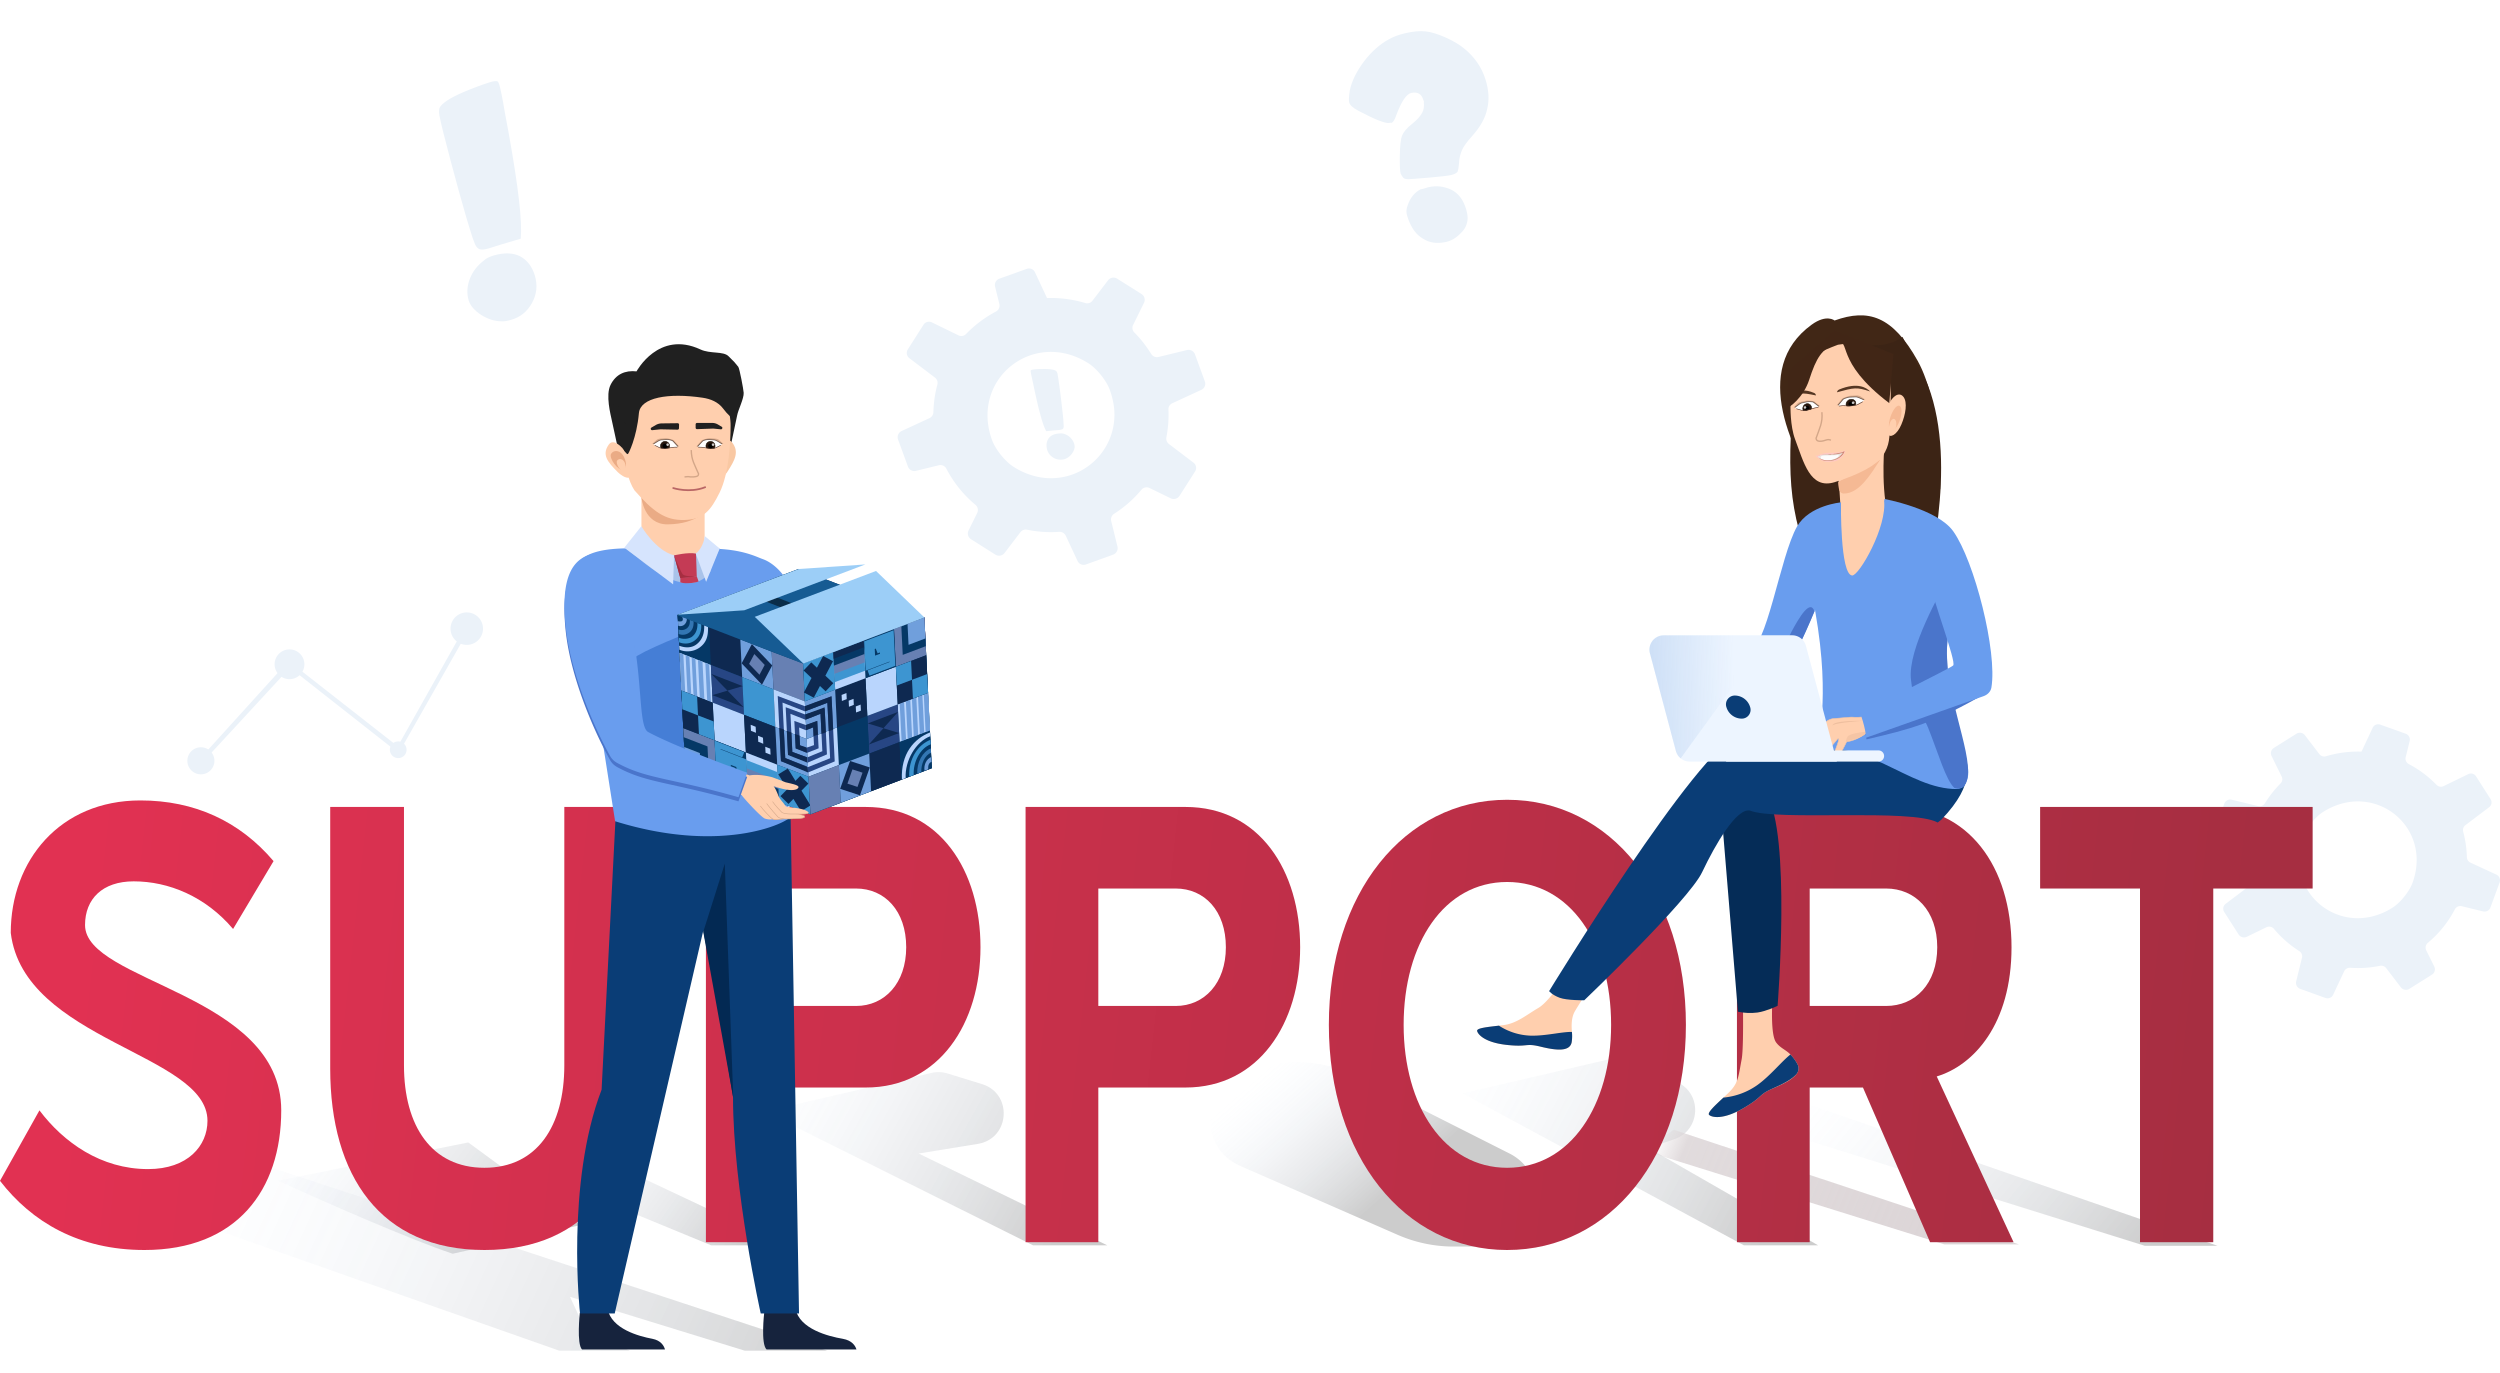<svg width="894" height="491" fill="none" xmlns="http://www.w3.org/2000/svg"><path d="M99.41 422.231c14.693 6.705 47.759 21.312 62.481 26.105l45.79-10.271-40.227-29.528-68.044 13.694z" fill="url(#paint0_linear)"/><path d="M196.5 421.5l57.827 23.841h26.533L209 411.5l-12.5 10z" fill="url(#paint1_linear)"/><path d="M273.5 397.5l95.945 47.841h26.533L328.5 412.5l21.192-3.455c11.473-1.87 12.58-17.941 1.472-21.368l-12.327-3.802a10.997 10.997 0 00-5.729-.204L273.5 397.5z" fill="url(#paint2_linear)"/><path d="M523 391l100.645 54.341h26.533L589.5 410.5l9.205-3.1c9.255-3.117 10.162-15.851 1.441-20.247l-15.585-7.858a11 11 0 00-7.445-.891L523 391z" fill="url(#paint3_linear)"/><path d="M588 411.5L695.297 445H722l-123.5-41-10.5 7.5z" fill="url(#paint4_linear)"/><path d="M443.476 416.911l56.32 24.66a50.008 50.008 0 0020.054 4.198h12.026a17.59 17.59 0 007.675-1.764c13.091-6.353 13.237-24.952.248-31.51l-54.491-27.51a47.8 47.8 0 00-34.887-3.228l-4.751 1.382c-16.158 4.698-17.608 27.023-2.194 33.772z" fill="url(#paint5_linear)"/><g filter="url(#filter0_f)"><path d="M40.781 426.939L199.978 483h25.249l-15.834-7.275-5.564-11.983L266.31 483h29.528l-216.97-71.467-38.087 15.406z" fill="url(#paint6_linear)"/></g><path d="M322.428 154.131l9.96-4.612c.405-.191.749-.49.994-.863.246-.374.382-.808.395-1.255a41.92 41.92 0 01.237-3.5 40.405 40.405 0 011.184-6.341 2.39 2.39 0 00-.872-2.545l-9.129-6.923a2.35 2.35 0 01-.562-3.146l5.613-8.826a2.332 2.332 0 012.984-.84l9.492 4.629a2.349 2.349 0 002.772-.501 42.46 42.46 0 0110.684-8.015 2.402 2.402 0 001.195-2.678l-1.54-6.215a2.422 2.422 0 011.512-2.836l9.799-3.513a2.351 2.351 0 012.964 1.22l3.46 7.405.839 1.806c1.98-.066 3.962.008 5.931.221 2.628.28 5.224.804 7.755 1.564a2.349 2.349 0 002.558-.816l5.595-7.327a2.434 2.434 0 013.234-.575l6.777 4.266 1.941 1.23c.513.321.888.82 1.054 1.4a2.443 2.443 0 01-.157 1.744l-3.884 7.897a2.31 2.31 0 00-.229 1.431c.079.49.313.941.667 1.289a42.027 42.027 0 015.601 7.026c.148.203.286.414.413.632.041.074.09.144.146.208a2.392 2.392 0 002.52.871l10.142-2.469c.112-.031.227-.051.343-.058a2.448 2.448 0 011.511.364c.45.282.795.704.982 1.2l3.546 9.718a2.403 2.403 0 01-1.26 3.011l-10.394 4.796a2.324 2.324 0 00-1.366 2.258 42.524 42.524 0 01-.731 9.917 2.451 2.451 0 00.93 2.416l8.773 6.66a2.343 2.343 0 01.565 3.119l-5.568 8.725a2.464 2.464 0 01-3.17.893l-7.508-3.666a2.426 2.426 0 00-2.929.587 42.26 42.26 0 01-9.771 8.605 2.396 2.396 0 00-.955 1.135 2.38 2.38 0 00-.101 1.477l2.233 9.109a2.466 2.466 0 01-1.558 2.903l-9.723 3.513a2.386 2.386 0 01-2.977-1.232l-.204-.432-4.017-8.604a2.437 2.437 0 00-2.392-1.398 42.23 42.23 0 01-11.427-.765 2.394 2.394 0 00-2.4.881l-5.678 7.44a2.47 2.47 0 01-3.276.592l-8.731-5.52a2.704 2.704 0 01-.625-.573 2.45 2.45 0 01-.48-1.227 2.448 2.448 0 01.228-1.297l3.105-6.286a2.427 2.427 0 00-.161-2.394 2.59 2.59 0 00-.451-.501 42.026 42.026 0 01-10.422-12.954 2.378 2.378 0 00-2.674-1.214l-8.209 2.007a2.42 2.42 0 01-2.838-1.505l-.083-.224-3.465-9.47a2.431 2.431 0 01.046-1.772 2.452 2.452 0 011.237-1.277zm75.751-9.763a27.888 27.888 0 00-1.354-5.054c-1.212-3.262-4.617-7.505-7.561-9.372-.315-.204-.632-.394-.947-.583-19.425-11.337-41.288 6.5-33.604 27.907 1.008 2.797 3.529 6.228 6.13 8.461.56.485 1.157.927 1.784 1.322a26.177 26.177 0 008.173 3.403 22.704 22.704 0 0027.379-26.084z" fill="#EBF2F9"/><path d="M369.8 132.106c-.568.071-.923.142-1.136.284-.071.071-.142.213-.071.568.071.639.355 1.917.781 3.834 1.704 8.309 3.124 13.847 4.332 16.546l.426.852 2.84-.284 1.775-.142c.639-.071 1.066-.213 1.279-.355.213-.142.355-.497.355-.923 0-.426-.071-1.278-.142-2.415l-.142-1.562c-.284-2.414-.569-5.255-.995-8.45-.426-3.196-.71-5.184-.852-5.894-.071-.71-.284-1.136-.497-1.42-.497-.497-1.846-.781-4.047-.781-1.563 0-2.841 0-3.906.142zm8.663 22.936c-1.491.142-2.627.639-3.337 1.562-.71.853-.994 1.989-.852 3.267.142 1.42.781 2.556 1.846 3.409 1.065.852 2.343 1.207 3.764 1.065.497-.071.923-.142 1.278-.355.852-.355 1.633-.995 2.272-1.918.639-.923.923-1.846.852-2.627-.142-.994-.568-1.917-1.349-2.77-.781-.852-1.704-1.349-2.84-1.633-.355-.071-.924-.071-1.634 0zm514.213 157.702l-9.236-4.264a2.242 2.242 0 01-.922-.798 2.222 2.222 0 01-.365-1.16 39.397 39.397 0 00-.22-3.236 37.226 37.226 0 00-1.099-5.863 2.197 2.197 0 01.041-1.299c.144-.42.412-.786.768-1.053l8.465-6.401a2.166 2.166 0 00.521-2.909l-5.205-8.159a2.163 2.163 0 00-1.234-.912 2.178 2.178 0 00-1.533.135l-8.801 4.28a2.186 2.186 0 01-2.571-.464 39.365 39.365 0 00-9.906-7.41 2.224 2.224 0 01-1.108-2.475l1.428-5.747a2.231 2.231 0 00-.202-1.574 2.254 2.254 0 00-1.2-1.047l-9.087-3.248a2.187 2.187 0 00-1.857.15 2.162 2.162 0 00-.891.977l-3.209 6.846-.778 1.671a39.141 39.141 0 00-5.499.204 39.738 39.738 0 00-7.191 1.445 2.18 2.18 0 01-2.372-.754l-5.189-6.774a2.26 2.26 0 00-2.998-.531l-6.284 3.944-1.8 1.136a2.265 2.265 0 00-.977 1.296 2.242 2.242 0 00.145 1.611l3.602 7.301a2.138 2.138 0 01-.407 2.515 38.94 38.94 0 00-5.193 6.496 6.59 6.59 0 00-.383.584 1.137 1.137 0 01-.136.193 2.214 2.214 0 01-1.045.756 2.24 2.24 0 01-1.292.049l-9.404-2.283a2.272 2.272 0 00-1.719.283 2.246 2.246 0 00-.91 1.109l-3.288 8.985a2.21 2.21 0 00.038 1.618c.216.516.62.932 1.13 1.166l9.638 4.434a2.153 2.153 0 011.267 2.087 39.203 39.203 0 00.678 9.169 2.26 2.26 0 01-.863 2.234l-8.135 6.157a2.161 2.161 0 00-.524 2.884l5.163 8.066a2.298 2.298 0 002.94.826l6.962-3.389a2.252 2.252 0 012.716.542 39.132 39.132 0 009.06 7.956 2.211 2.211 0 01.979 2.415l-2.07 8.421c-.133.545-.06 1.12.206 1.615.267.495.707.876 1.238 1.069l9.016 3.248a2.22 2.22 0 001.604-.035 2.196 2.196 0 001.156-1.104l.19-.399 3.725-7.955a2.256 2.256 0 012.218-1.292 39.342 39.342 0 0010.596-.708c.41-.087.837-.057 1.231.087.394.144.739.396.994.727l5.265 6.879a2.297 2.297 0 003.038.547l8.096-5.103c.22-.145.416-.324.579-.529a2.252 2.252 0 00.234-2.334l-2.879-5.812a2.24 2.24 0 01.149-2.213c.119-.172.259-.328.419-.464a38.863 38.863 0 009.663-11.975 2.197 2.197 0 012.104-1.181c.127.009.252.029.376.058l7.612 1.856a2.253 2.253 0 001.583-.198 2.23 2.23 0 001.048-1.194l.077-.207 3.214-8.755a2.252 2.252 0 00-.043-1.639 2.266 2.266 0 00-1.147-1.18zm-70.242-9.027a25.785 25.785 0 011.255-4.672c1.124-3.016 4.282-6.939 7.011-8.665.293-.188.587-.364.879-.538 18.012-10.482 38.285 6.008 31.16 25.8-.935 2.587-3.272 5.758-5.684 7.823-.52.448-1.073.856-1.655 1.222a24.307 24.307 0 01-7.578 3.146c-14.415 3.183-27.877-8.846-25.388-24.116z" fill="#EBF2F9"/><path d="M647 408l120 37.5h26L647 395v13z" fill="url(#paint7_linear)"/><path d="M71.839 276.903a4.838 4.838 0 100-9.677 4.838 4.838 0 000 9.677zm31.613-34.032a5.323 5.323 0 10-.001-10.645 5.323 5.323 0 00.001 10.645zm35.968 25.242a2.977 2.977 0 002.984 2.984 2.977 2.977 0 002.984-2.984 2.977 2.977 0 00-2.984-2.984 2.977 2.977 0 00-2.984 2.984zm27.498-37.5a5.806 5.806 0 100-11.613 5.806 5.806 0 000 11.613z" fill="#EBF2F9"/><path d="M72.563 272.468l-1.37-.807 32.015-35.322 39.033 30.564 23.951-42.58 1.371.967-25 44.033-38.871-30.565-31.129 33.71zM510.737 66.962c2.897-.684 5.544-.33 8.202.85 2.601 1.32 4.303 3.553 5.346 6.972.431 1.504.532 2.534.543 3.36-.092 1.93-.831 3.735-2.514 5.286-1.535 1.617-3.399 2.76-5.478 3.15-3.045.618-5.692.264-8.031-1.268-2.397-1.392-4.042-3.764-5.199-6.905l-.306-.957c-.579-1.57-.362-2.951.093-4.062.877-2.566 2.378-4.527 4.594-5.677.909-.089 1.784-.521 2.75-.75zm-8.531-55.01c3.103-.757 5.625-.95 7.624-.72 1.852.166 4.328.938 7.133 2.183 2.658 1.18 4.907 2.507 6.599 3.915 3.679 2.947 6.312 6.743 7.661 11.118 1.134 3.622 1.415 7.195.607 10.448-.661 3.318-2.47 6.455-5.392 9.755-1.91 2.107-3.149 3.855-3.661 5.105-.569 1.39-.991 2.844-1.026 4.634-.126 1.586-.32 2.485-.547 3.04-.376.49-1.046.85-2.216 1.15-.966.229-3.545.561-7.885.933-4.341.37-6.863.564-7.567.58-.852-.05-1.5-.173-1.829-.648-.329-.474-.658-.949-.84-1.358-.215-.752-.361-2.951-.291-6.532.071-3.58.334-5.926.789-7.038.512-1.25 1.637-2.72 3.672-4.28 1.83-1.485 2.842-2.678 3.502-3.862.603-1.046.762-2.288.627-3.662l.023-.482-.182-.409c-.646-2.257-2.065-3.052-4.349-2.588-1.727.382-3.513 3.037-5.356 7.965-.535 1.732-1.229 2.574-1.638 2.72-.205.074-.352.008-.5-.058l-.409.147c-1.613.105-5.361-1.395-10.949-4.369-2.01-1.057-3.021-1.998-3.327-2.955-.215-.752-.089-2.338.208-4.34.717-3.457 2.492-6.938 5.176-10.508 2.626-3.43 5.616-6.043 8.764-7.764 1.602-.93 3.443-1.59 5.579-2.12zM174.892 29.5c1.374-.459 2.404-.573 2.862-.459.228 0 .572.458.801 1.26.458 1.602 1.144 4.807 1.946 9.729 4.006 21.06 5.952 35.368 5.837 42.808l-.114 2.519-6.982 2.06-4.35 1.373c-1.488.458-2.633.573-3.319.344-.687-.229-1.26-.801-1.717-1.832-.458-1.03-1.145-2.976-1.946-5.723l-1.145-3.777c-1.717-5.952-3.663-12.82-5.723-20.718-2.06-7.897-3.319-12.705-3.663-14.65-.458-1.718-.458-2.977-.229-3.778.687-1.602 3.549-3.548 8.585-5.723 3.548-1.488 6.639-2.633 9.157-3.434zm1.831 61.809c3.663-1.03 6.754-.916 9.272.343 2.518 1.374 4.235 3.548 5.265 6.868 1.03 3.434.687 6.753-1.03 9.844-1.717 3.09-4.235 5.15-7.669 6.066-1.259.343-2.404.572-3.319.458-2.404 0-4.808-.801-7.212-2.289-2.403-1.603-3.891-3.32-4.464-5.266-.686-2.403-.572-5.036.458-7.669 1.03-2.632 2.747-4.807 5.037-6.524.801-.801 2.06-1.374 3.662-1.831z" fill="#EBF2F9"/><g filter="url(#filter1_di)"><path d="M53.659 449c32.973 0 48.911-21.467 48.911-49.933 0-41.793-70.161-45.756-70.161-66.267 0-9.333 6.228-15.633 17.403-15.633 12.457 0 25.646 5.366 35.538 17.033l14.472-24.267c-12.09-14.233-28.211-21.7-47.629-21.7-28.76 0-46.346 21.467-46.346 47.367 4.708 38.65 70.344 43.152 70.344 67.2 0 8.867-6.961 17.267-21.25 17.267-16.853 0-30.226-9.567-38.836-21L2 424.267C13.358 438.967 30.21 449 53.659 449z" fill="url(#paint8_linear)"/><path d="M175.223 449c37.187 0 55.139-26.367 55.139-65.1v-93.333H203.8v92.4c0 21.7-9.709 36.633-28.577 36.633-18.868 0-28.76-14.933-28.76-36.633v-92.4h-26.379v93.566c0 38.267 17.952 64.867 55.139 64.867z" fill="url(#paint9_linear)"/><path d="M280.445 446.2v-55.3h31.142c26.379 0 41.034-23.1 41.034-50.167 0-27.3-14.472-50.166-41.034-50.166h-57.154V446.2h26.012zm27.662-84.467h-27.662v-42h27.662c10.258 0 17.952 7.934 17.952 21 0 12.834-7.694 21-17.952 21z" fill="url(#paint10_linear)"/><path d="M394.758 446.2v-55.3H425.9c26.379 0 41.034-23.1 41.034-50.167 0-27.3-14.472-50.166-41.034-50.166h-57.154V446.2h26.012zm27.662-84.467h-27.662v-42h27.662c10.258 0 17.952 7.934 17.952 21 0 12.834-7.694 21-17.952 21z" fill="url(#paint11_linear)"/><path d="M540.946 449c37.003 0 63.932-33.6 63.932-80.5S577.949 288 540.946 288c-36.821 0-63.749 33.6-63.749 80.5s26.928 80.5 63.749 80.5zm0-29.4c-22.532 0-37.004-22.167-37.004-51.1 0-29.167 14.472-51.1 37.004-51.1 22.532 0 37.187 21.933 37.187 51.1 0 28.933-14.655 51.1-37.187 51.1z" fill="url(#paint12_linear)"/><path d="M793.462 446.2V319.733H829v-29.166h-97.455v29.166h35.721V446.2h26.196z" fill="url(#paint13_linear)"/><path fill-rule="evenodd" clip-rule="evenodd" d="M722.053 446.2l-27.478-59.267c13.19-3.966 26.745-18.666 26.745-46.2 0-28.933-15.57-50.166-41.033-50.166h-57.155V446.2h26.013v-55.3h19.051l23.998 55.3h29.859zm-72.908-84.467h27.295c10.441 0 18.318-7.933 18.318-21 0-13.066-7.877-21-18.318-21h-27.295v42z" fill="url(#paint14_linear)"/></g><path d="M652.986 179.947c21.542 4.47 28.118 6.561 40.833-5.008 0 0 .881-29.915-8.079-45.941-8.959-16.026-17.609-18.723-29.7-14.388 0 0-2.838-2.39-8.197 1.499-21.923 15.903-7.216 45.733 5.143 63.838z" fill="#412716"/><path d="M680.334 120.49c-6.466 4.604-12.226 2.181-19.781 3.479-10.74 1.963-10.728 14.206-18.596 10.555-2.957 33.159-3.199 47.744 7.393 71.699 21.657 10.927 28.429 20.998 39.144 2.675 0 0 12.031-41.876.985-70.999-.871-2.48-8.233-15.343-9.145-17.409z" fill="#3C2415"/><path d="M655.082 213.96s.902-24.222 3.172-31.277c-.304-4.202-.497-9.659-1.085-13.031l16.565-8.802c.115-.343-1.43 17.147 2.533 26.913 3.264-.654-10.771 23.347-10.771 23.347l-10.414 2.85z" fill="#FFCFAE"/><path d="M672.351 164.446c-9.903 5.102-4.054 1.934-10.167 4.995l-4.832 2.937c-.025 1.016.122 1.626.23 2.327.142.913.734 1.757 1.652 1.777 4.072.089 7.716-3.484 12.075-10.516l1.042-1.52z" fill="#F5B994"/><path d="M641.94 157.137c3.023 7.974 5.28 18.032 14.142 15.285 8.862-2.748 15.192-6.251 17.182-9.38 2.583-4.063 2.394-6.25 2.643-12.443.314-7.792.41-13.695-.373-15.611-7.015-13.978-12.696-12.475-18.281-11.707-11.397 4.265-17.031 8.299-16.981 20.661.006 1.424-.163 8.363 1.668 13.195z" fill="#FFCFAE"/><path d="M663.866 141.949c-1.017-.224-1.334-.078-2.809.092-.67.15-1.32.378-1.936.68 0 0-1.382 1.526-1.547 1.723-.288.357-.15.706.322.71.471.005.978-.186 1.376-.159 3.061.102 3.721.199 5.409-.625a10.334 10.334 0 001.905-1.131 7 7 0 00-2.72-1.29z" fill="#fff"/><path d="M661.575 142.873c-.95.265-1.576 1.175-1.399 2.031.046.223.293.321.845.288h0c.165-.01 1.053-.065 1.696-.182.1-.127.789-.128.865-.328.071-.239.087-.49.035-.737-.177-.857-1.092-1.336-2.042-1.072z" fill="#28160D" stroke="#1C1105" stroke-width=".2" stroke-miterlimit="10"/><path d="M661.773 143.631c-.509.143-.844.631-.75 1.09a.74.74 0 00.309.463l1.206-.114c.257-.221.394-.55.329-.865-.095-.459-.585-.716-1.094-.574z" fill="#000"/><path opacity=".77" d="M662.781 144.467c.274-.077.455-.341.404-.589-.052-.248-.315-.387-.589-.31-.274.077-.455.34-.404.588.052.248.315.387.589.311z" fill="#fff"/><path d="M657.463 144.817l1.632-1.943c.148-.174.344-.311.566-.393l.71-.253a3.896 3.896 0 011.123-.218l1.86-.078c.379-.016.752.048 1.091.186l1.982.831.621-.04-1.883-1.257a3.084 3.084 0 00-1.312-.228l-1.855.078a4.29 4.29 0 00-1.289.255l-.705.252a4.068 4.068 0 00-1.289.598l-1.919 2.359.667-.149z" fill="#D3A688"/><path opacity=".5" d="M657.293 144.921l1.631-1.934a1.59 1.59 0 01.674-.467l.705-.251a4.207 4.207 0 011.239-.24l1.859-.077c.419-.019.83.052 1.201.208l1.952.827" stroke="#0A0001" stroke-width=".3" stroke-miterlimit="10"/><path d="M657.61 145.213l.767-.084a6.758 6.758 0 011.206-.024c.962.02 2.954.221 4.641-.389.105-.041.847-.471.946-.529l.947-.528" stroke="#472A22" stroke-width=".2" stroke-miterlimit="10"/><path d="M644.096 144.162c.881-.437 1.187-.379 2.537-.567a7.554 7.554 0 011.837.162s1.464 1.051 1.641 1.19c.31.254.237.598-.185.712-.423.113-.906.059-1.26.175-2.733.8-3.313 1.039-4.949.69a8.644 8.644 0 01-1.876-.575 7.25 7.25 0 012.255-1.787z" fill="#fff"/><path d="M646.315 144.364c.858-.008 1.524.704 1.487 1.592-.009.231-.209.396-.691.519-.144.036-.919.233-1.492.3-.104-.096-.699.097-.792-.077a1.606 1.606 0 01-.132-.711c.037-.888.762-1.614 1.62-1.623z" fill="#28160D" stroke="#1C1105" stroke-width=".2" stroke-miterlimit="10"/><path d="M646.261 145.131c.456-.004.809.372.79.841a.9.9 0 01-.202.531l-1.048.226a.805.805 0 01-.399-.741c.019-.469.404-.852.859-.857z" fill="#000"/><path opacity=".77" d="M645.461 146.17a.423.423 0 01-.423-.452.478.478 0 01.461-.461c.244-.002.434.2.424.452a.48.48 0 01-.462.461z" fill="#fff"/><path d="M650.247 145.272l-1.752-1.372a1.131 1.131 0 00-.566-.224l-.675-.064a3.546 3.546 0 00-1.041.061l-1.681.356a2.563 2.563 0 00-.953.417l-1.658 1.201-.563.106 1.506-1.56c.34-.245.731-.418 1.145-.505l1.677-.356a3.85 3.85 0 011.195-.065l.67.064c.434.005.857.087 1.246.242l2.071 1.679-.621.02z" fill="#D3A688"/><path opacity=".5" d="M650.426 145.33l-1.751-1.366a1.32 1.32 0 00-.675-.266l-.669-.064a3.77 3.77 0 00-1.149.067l-1.681.355a2.718 2.718 0 00-1.047.461l-1.631 1.188" stroke="#0A0001" stroke-width=".3" stroke-miterlimit="10"/><path d="M650.242 145.706l-.702.093a6.127 6.127 0 00-1.086.241c-.861.228-2.619.845-4.228.663-.101-.014-.833-.24-.931-.271l-.932-.27" stroke="#472A22" stroke-width=".2" stroke-miterlimit="10"/><path d="M675.184 145.088c1.56-3.649 4.015-5.075 5.496-3.153 1.482 1.923.8 6.249-.769 9.915-1.57 3.665-4.023 4.958-4.863 3.322-1.491-1.907-1.413-6.436.136-10.084z" fill="#FFCFAE"/><path d="M676.62 147.605c1.052-2.235 2.422-3.178 3.053-2.107.63 1.071.259 3.762-.802 5.982-1.061 2.219-2.433 3.192-3.093 2.106-.66-1.086-.229-3.762.842-5.981z" fill="#F5B994"/><path d="M675.721 151.56c.423-1.358 1.25-2.099 1.85-1.627.601.471.726 1.952.312 3.307-.414 1.356-1.252 2.088-1.85 1.627-.599-.46-.729-1.917-.312-3.307z" fill="#FFCFAE"/><path d="M639.908 143.765c1.013-1.688 2.594-5.875 8.712-3.29.386.162.574.227.791.938-5.523-1.105-5.998-1.234-9.503 2.352zm28.857-3.771c-1.283-1.33-4.423-3.432-11.017-.738-.436.232-.65.331-.856 1.03 6.202-1.689 7.011-1.91 11.873-.292z" fill="#553723"/><path d="M651.502 147.398c.373 3.788-.875 5.811-2.079 9.327.02.202.084.397.188.575.386.685 1.887.641 3.577-.001.634-.164.974-.093 1.563.114" stroke="#D3A688" stroke-width=".5" stroke-miterlimit="10"/><path d="M646.964 135.817c-2.027 6.265-7.063 10.077-8.212 10.134l1.074-13.659 16.197-14.146 21.042 8.467-1.466 17.543c-20.046-15.159-13.43-23.18-18.761-21.373-5.331 1.806-7.341 5.201-9.874 13.034z" fill="#412616"/><g clip-path="url(#clip0)"><path d="M649.009 162.964c.372.059.752.002 1.097-.164a10.21 10.21 0 014.774-.866 17.559 17.559 0 004.508-.642c.906-.402.255.62.255.62a5.107 5.107 0 01-1.784 2.291 4.496 4.496 0 01-2.652.833c-1.876.278-3.512.054-5.019-1.169-.192.07-.957-.852-1.179-.903z" fill="#FFC6C6" opacity=".8"/><path d="M650.012 163.291a7.947 7.947 0 013.755-.829 15.126 15.126 0 005.551-.806 6.32 6.32 0 01-2.256 2.279 5.662 5.662 0 01-2.991.783 4.694 4.694 0 01-2.179-.226 4.963 4.963 0 01-1.88-1.201z" fill="#FDFCFC"/><path d="M650.013 163.291l.54-.265c.186-.087.377-.163.571-.227l.568-.172c.192-.055.387-.1.583-.134l.599-.097.591.032 1.189-.047c.389.02.777.041 1.174-.085l.647-.057.532-.137.565-.099.617-.132c.192-.034.382-.085.567-.153.173-.054.342-.125.503-.212l.364-.146-.156.377a4.742 4.742 0 01-.373.641l-.218.282-.235.263-.25.244-.283.224c-.177.153-.366.29-.564.41a6.796 6.796 0 01-2.557.929c-.22.043-.442.068-.665.075l-.338-.018-.338-.018-.659-.035-.659-.035a3.852 3.852 0 01-.651-.2 3.743 3.743 0 01-.611-.289 2.576 2.576 0 01-.296-.181l-.273-.272-.259-.234a2.902 2.902 0 01-.225-.232zm0 0c.076.083.157.161.242.233l.275.235.28.162.296.162c.198.103.403.188.614.253.22.012.417.133.635.163l.642.034.659.035.338.018.305.016c.219.012.444-.068.649-.094a6.764 6.764 0 002.439-.935l.546-.394c.075-.08.143-.169.2-.264l.25-.226.216-.245c.094-.083.178-.177.252-.281.128-.178.24-.369.336-.569l.208.213a4.81 4.81 0 01-.588.225l-.635.15-.548.118-.582.098-.58.079-.596.06c-.389-.021-.794-.042-1.189.047s-.794-.042-1.183-.063l-.591-.031-.58.061-.581.097-.583.134-.57.191-.576.318z" fill="#CB7A63"/><path d="M659.318 161.656a15.126 15.126 0 01-5.551.806 7.947 7.947 0 00-3.755.829c.394.438.884.76 1.424.938-.531-.524-.649-1.172.747-1.3 1.397-.128 3.628-.028 4.842-.22 1.213-.193.358 1.543-3.375 1.969l.371.019a5.664 5.664 0 003.016-.761 6.295 6.295 0 002.281-2.28z" fill="#CEC0B6" opacity=".4"/></g><path d="M642.841 380.696a3.12 3.12 0 01-.386 3.351c-1.382 1.908-4.611 3.557-8.249 5.089-.453.198-.898.372-1.25.548l-.281.137c-.077.038-.148.077-.22.108-3.493 1.771-2.617 2.636-9.053 6.375-7.335 4.261-11.255 3.253-12.209 2.397-.807-.722 1.99-3.298 5.103-6.2l.453-.421c.415-.384.829-.78 1.241-1.168 3.683-3.511 3.606-5.675 4.827-12.117.992-5.259.233-30.781.233-30.781l11.364 1.241s-2.08 19.568.691 23.467c1.483 2.08 3.629 2.715 5.152 4.379l.295.35a14.834 14.834 0 012.289 3.245z" fill="#FFCFAE"/><path d="M642.842 380.696a3.12 3.12 0 01-.386 3.351c-1.554 1.859-4.717 3.515-8.254 5.064-.455.206-.872.391-1.245.573l-.281.138c-.078.037-.148.076-.22.107-3.493 1.771-2.617 2.636-9.053 6.375-7.335 4.261-11.255 3.253-12.209 2.397-.807-.722 1.99-3.298 5.102-6.2a25.036 25.036 0 0012.2-4.535c4.648-3.368 8.516-8.299 11.767-10.884l.295.35a14.85 14.85 0 012.284 3.264z" fill="#0A3D76"/><path d="M562.025 372.743c-.696 3.475-5.652 2.897-11.19 1.523-5.538-1.375-4.221.258-12.104-.617-7.882-.876-10.277-3.807-10.509-4.983-.213-1.039 3.681-1.405 7.856-1.903.526-.058 1.055-.122 1.584-.187 4.716-.594 8.168-3.635 12.454-6.137 4.057-2.367 10.113-12.014 10.113-12.014l10.805.857s-5.671 8.615-7.863 12.36c-1.29 2.205-1.222 5.117-1.062 7.37a13.795 13.795 0 01-.084 3.731z" fill="#FFCFAE"/><path d="M550.835 374.266c-5.538-1.352-4.221.258-12.104-.617-7.882-.876-10.277-3.807-10.509-4.983-.213-1.039 3.681-1.405 7.856-1.903l.042.079a22.198 22.198 0 0011.286 3.51c5.328.13 11.011-1.401 14.703-1.34a13.83 13.83 0 01-.084 3.697c-.681 3.494-5.652 2.916-11.19 1.557z" fill="#0A3D76"/><path d="M615.784 292.811l5.705 68.985c2.313.482 4.69.576 7.034.28 3.248-.494 7.148-2.389 7.148-2.389s4.901-61.795-3.968-75.574c-8.868-13.778-15.919 8.698-15.919 8.698z" fill="#052C57"/><path d="M690.261 277.362s-53.399-19.476-68.327-14.661c-14.928 4.816-67.97 91.72-67.97 91.72s1.012 1.348 3.772 2.383c2.569.963 8.785.902 8.785.902s37.332-35.676 42.147-45.791c4.814-10.114 12.303-23.028 17.118-22.061 9.414 3.851 57.772-.856 67.151 4.279.452-.332.893-.681 1.32-1.047 13.002-13.492 8.488-20.726 8.488-20.726l-12.484 5.002z" fill="#0A3D76"/><path d="M695.066 238.81c2.017-8.47 3.016-25.29-4.155-38.899-6.508-12.33-16.586-21.449-17.195-21.087 1.283 9.424-8.922 27.137-11.386 26.97-4.353-.295-4.004-26.143-4.004-26.143s-11.285.995-15.681 8.597c-6.09 10.507-11.011 44.971-17.547 44.507-2.999-.217-25.605 1.287-25.605 1.287s-1.631-1.011-.668 4.768c0 0 1.261-6.365 13.863 0 6.665 3.369 14.714 7.434 17.546 6.783 5.74-1.351 9.286-9.016 14.131-16.85l4.699-10.538c6.181 35.022-.573 44.655 3.682 48.348 4.495 3.898 3.587-.98 17.715 5.145 9.264 4.02 17.45 9.262 26.105 10.271 4.541.533 5.743.072 6.847-2.996 3.216-8.911-12.195-24.015-8.347-40.163z" fill="#699DEE"/><path d="M667.467 264.402c15.587-3.643 24.354-5.776 43.224-16.853l-12.069-8.987c-1.294 1.283-28.959 14.522-30.671 17.305-1.713 2.783-.484 8.535-.484 8.535z" fill="#4A75CB"/><path d="M703.612 278.076c-.575 3.435-2.34 4.317-4.706 3.72-3.121-2.919-5.76-12.422-9.355-21.409-2.568-6.419-4.512-3.406-6.184-17.307-1.345-11.162 11.105-31.917 13.102-36.43 3.736 15.236 1.051 12.343 0 21.825-2.001 18.079 8.816 39.624 7.143 49.601z" fill="#4A75CB"/><path d="M667.255 257.425l-.451-1.291c-1.77.617-4.361.278-4.914.312l-6.01.504a4.874 4.874 0 00-3.545 1.861l-7.723 9.862c.365 1.101 1.807 1.922 4.834-2.048l-3.347 3.886c.119.91 1.025 1.424 3.538-1.365-.723 1.025-1.208 1.793-1.127 1.902l.005.008c.262.353 1.251 2.28 8.598-6.796.576-.364.916-.242-1.747 6.325-.009 1.366 1.099 2.84 5.008-5.356 1.9-.15 5.666-1.586 7.156-3.573l1.26-1.13c-1.247-2.812-1.124-2.122-1.535-3.101z" fill="#FFCFAE"/><path d="M649.446 266.625c-3.027 3.97-4.469 3.149-4.834 2.048l7.723-9.862a4.874 4.874 0 013.545-1.861l6.01-.504c.553-.034 3.144.305 4.914-.312l.451 1.291c.411.979.288.289 1.535 3.101l-1.26 1.13c-1.49 1.987-5.256 3.423-7.156 3.573-3.909 8.196-5.017 6.722-5.008 5.356 2.663-6.567 2.323-6.689 1.747-6.325-7.347 9.076-8.336 7.149-8.598 6.796l-.005-.008c-.081-.109.404-.877 1.127-1.902m-.191-2.521c.512-.671 2.352-1.576 2.957-2.544l-2.957 2.544zm0 0l-3.347 3.886c.119.91 1.025 1.424 3.538-1.365m0 0c.993-1.102 3.666-2.026 5.212-4.338-1.039 1.325-4.114 2.78-5.212 4.338z" stroke="#F5C5A5" stroke-width=".2"/><path d="M648.828 218.627c-3.445 8.543-10.024 23.184-15.451 25.49-2.678 1.137-9.012-.164-16.152-2.353 5.007.412 9.657-.423 14.106-1.656 4.821-1.317 5.211-7.576 11.408-17.929 4.022-6.699 5.51-5.437 6.089-3.552z" fill="#4A75CB"/><path d="M660.592 263.566c.44-1.174 4.952-1.794 7.153-1.957-.88 1.957-5.502 3.098-7.703 3.424l.55-1.467z" fill="#F5C5A5"/><path d="M666.013 257.758c-3.424.285-10.271.856-10.699 1.712.001-.856 1.797-1.712 10.699-1.712z" fill="#EEBE9E"/><path d="M673.717 178.396s18.97 3.495 24.736 11.554c7.624 10.632 15.841 43.162 13.671 55.926-.251 1.473-1.395 2.574-2.804 3.072l-42.022 14.863s0-2.568-1.712-7.704c1.713-2.782 31.573-16.854 32.867-18.137 1.294-1.282-7.878-24.9-7.878-28.752 0-3.853-16.858-30.822-16.858-30.822z" fill="#699DEE"/><path d="M671.763 272.339h-54.51v-3.992h54.51a2 2 0 011.414 3.407 2 2 0 01-1.414.585z" fill="#EDF5FF"/><path d="M656.861 272.339h-52.667a5.12 5.12 0 01-3.098-1.071 5.099 5.099 0 01-1.809-2.73l-9.277-34.926a5.1 5.1 0 01.891-4.435 5.121 5.121 0 014.064-1.995h45.892a5.107 5.107 0 014.956 3.813l11.048 41.344z" fill="#EDF5FF"/><path d="M594.965 227.195a5.12 5.12 0 00-4.955 6.419l9.276 34.925a5.15 5.15 0 001.724 2.654l31.911-43.998h-37.956z" fill="url(#paint15_linear)"/><path d="M625.847 252.856a3.14 3.14 0 01-1.704 3.858c-.472.21-.988.302-1.504.266a5.74 5.74 0 01-5.278-4.124 3.143 3.143 0 01.51-2.91 3.155 3.155 0 012.697-1.214 5.739 5.739 0 015.279 4.124z" fill="#0A3D76"/><g filter="url(#filter2_d)"><path d="M198.128 482.572c-1.976-1.968-.791-13.013-.791-13.013s8.518-8.799 9.917-1.537c1.398 7.262 11.309 9.841 16.014 10.731 3.137.593 4.182 2.569 4.529 3.819h-29.669zm65.998 0c-2.137-1.968-.857-13.013-.857-13.013s9.657-8.799 11.173-1.537c1.515 7.262 11.82 9.861 16.924 10.731 3.399.593 4.527 2.569 4.903 3.819h-32.143z" fill="#16233D"/><path d="M272.731 292.563l2.996 177.139h-13.695s-9.91-44.475-9.91-77.42l-5.273-32.194-5.358-27.298-31.668 136.912h-12.407s-5.176-46.399 7.715-80.027l4.962-96.566 62.638-.546z" fill="#0A3D76"/><path d="M241.491 333.218l7.703-24.393 3.026 83.846-10.729-59.453z" fill="#032953"/><path d="M239.475 197.929s-3.538 3.542-9.083.648v10.159l11.946-1.037-2.863-9.77z" fill="#778FBB"/><path d="M209.96 293.678c40.125 12.492 63.952-.595 62.773-1.971-5.603-21.845-8.027-63.962-8.027-63.962-2.395 11.189-3.747 15.524-1.057 26.158.812 3.219 2.517 9.843 5.379 11.521l28.38 10.08s14.902-3.161 13.097-4.608c-1.806-1.447-30.833-15.653-30.833-15.653-.136-7.467-2.617-30.184-2.617-30.184-2.475-19.642-11.795-24.214-14.09-25.049a55.806 55.806 0 01-1.438-.555c-6.739-2.837-12.37-3.204-19.85-3.384-5.754 3.478-41.694-5.787-45.899 7.265l14.182 90.342z" fill="#699DEE"/><path d="M247.357 196.1s-3.864 7.939-3.296 8.306c-3.852 5.563-11.983 6.847-25.677-4.707l-4.707-3.599" fill="#A9C3EA"/><path d="M233.277 208.258v-1.596l5.897-.561.608 1.729c.319.343-4.439 1.202-6.505.428z" fill="#C43B55"/><path d="M238.798 197.928l-7.76.649c-6.243 0-11.659-2.017-11.659-5.962v-15.207h22.598v15.207c0 3.924 3.064 5.313-3.179 5.313z" fill="#FFCFAE"/><path d="M219.368 177.821s.837 9.752 9.381 9.694c11.018-.122 14.072-5.628 14.072-5.628-3.218 2.424-6.917.19-10.945.2-7.515-.029-12.508-4.266-12.508-4.266z" fill="#EAAB85"/><path d="M254.01 131.175c-1.934-2.398-.597-.807-3.466-3.766-1.849-1.915-6.538-.792-10.069-2.448-14.967-6.97-22.849 7.841-22.849 7.841-4.035-.439-7.386.979-9.306 4.86-1.798 3.636 0 10.484.51 12.867l3.28 15.121 2.877-14.401c2.833-9.454 7.134-13.306 7.134-13.306l13.665-1.109 14.492 27.433 3.315-15.675c.36-2.052 2.46-6.041 2.345-8.129-.065-1.209-1.482-8.727-1.928-9.288z" fill="#202020"/><path d="M246.343 162.6s3.176-7.29 5.414-4.447c2.652 3.39 1.154 6.225-1.649 10.57 0 0-2.405 3.645-3.753 2.187-.012.022-.198-5.708-.012-8.31z" fill="#F9C8A3"/><path d="M214.407 162.406s-4.545-6.516-6.703-3.439c-2.566 3.653-.503 6.148 3.239 9.893 0 0 3.19 3.099 4.532 1.528.01.02-.528-5.517-1.068-7.982z" fill="#FFCFAE"/><path d="M251.263 152.236c0 5.515-.54 17.057-3.927 23.904-3.179 6.43-5.747 9.625-12.644 9.812-6.897.187-11.258-3.127-17.825-10.632-4.378-6.567-4.938-22.998-4.938-22.998s0-19.707 19.419-19.707c20.547.021 19.915 19.621 19.915 19.621z" fill="#FFCFAE"/><path d="M214.495 162.41c-2.704-.375-8.832-23.84 3.783-27.261l14.384-4.37s16.319 4.558 16.829 4.349c.511-.209 3.337 7.106 3.337 7.106s2.604 12.961-4.264 3.831c-1.748-2.318-4.474-3.427-7.343-3.845-12.227-1.793-22.245-.101-22.749 5.537-.777 8.777-3.776 14.674-3.977 14.653z" fill="#202020"/><path d="M213.315 145.647l.518 15.776a.18.18 0 01-.331.108l-2.309-3.298-1.827-13.435 3.949.849z" fill="#202020"/><path d="M237.195 160.935c.022 3.567 1.262 5.331 2.598 8.49.001.19-.036.379-.108.554-.266.677-2.941.641-3.646.454l-1.259.115" stroke="#D3A688" stroke-width=".5" stroke-miterlimit="10"/><path d="M232.285 153.652a.5.5 0 00.511-.485l.038-1.313a.5.5 0 00-.506-.515l-5.657.069a4.326 4.326 0 00-2.128.557l-1.592.936c-.463.273-.229.984.305.928l2.921-.304 6.108.127zm6.992-.186a.5.5 0 01-.518-.5v-1.226a.5.5 0 01.5-.5h5.377a4.028 4.028 0 012.012.517l1.422.838c.461.272.231.98-.302.928l-2.718-.264-5.773.207z" fill="#202020"/><path d="M213.239 163.634c-1.309-2.88-3.819-2.844-4.711-1.347-.892 1.498 2.452 6.12 4.265 5.66 1.452-.36 1.229-2.564.446-4.313z" fill="#EAAB85"/><path d="M213.568 165.844c-.611-1.915-2.2-2.045-2.876-1.145-.676.9 1.1 4.018 2.315 3.838.971-.151.95-1.519.561-2.693z" fill="#FFCFAE"/><path d="M230.749 174.528s5.855 1.922 11.414-.303" stroke="#B96665" stroke-width=".64" stroke-linecap="round" stroke-linejoin="round"/><path d="M231.04 198.577l-.331 10.39-17.459-13.12 6.096-7.66s5.113 8.755 11.694 10.39z" fill="#D6E4FD"/><path d="M238.892 197.979l.273 8.201-5.897.562-2.23-8.137s5.078-1.231 7.854-.626z" fill="#C43B55"/><path d="M242.51 208.059l-3.711-10.08c2.877-2.311 3.229-6.264 3.229-6.264l5.329 4.435-4.847 11.909z" fill="#D6E4FD"/><path d="M231.038 198.577l2.23 8.136 5.897-.562s-4.193.072-4.962-.72c-.77-.792-3.165-6.854-3.165-6.854z" fill="#A62E41"/><path d="M216.245 235.646c6.419-5.563 59.057-23.965 59.057-23.965l7.276 35.948-29.957 21.397-31.24 2.568-5.136-35.948z" fill="#457ED6"/><path d="M277.188 237.221l-44.864-17.353 2.675 53.995 44.828 17.331-2.639-53.973z" fill="#053866"/><path d="M320.548 220.804l-44.922-17.353 2.611 53.858 44.878 17.411-2.567-53.916z" fill="#102E5B"/><path d="M277.186 237.221l43.361-16.417 2.646 53.858-43.367 16.532-2.64-53.973z" fill="#054270"/><path d="M232.323 219.868l43.303-16.417 2.618 53.736-43.245 16.676-2.676-53.995z" fill="#0A2D49"/><path d="M277.188 237.221l-44.864-17.353 2.675 53.973 44.828 17.353-2.639-53.973z" fill="#053866"/><path d="M243.545 224.318l-11.219-4.45.683 13.565 11.198 4.356-.662-13.471z" fill="#053866"/><path d="M240.084 231.633c2.266-1.62 3.266-3.751 3.079-7.517l-1.353-.554c.166 3.333-.978 5.594-2.876 6.962-1.597 1.138-3.755 1.275-6.056.382l.101 1.44a7.46 7.46 0 002.948.576 7.379 7.379 0 004.157-1.289z" fill="#B9D5FD"/><path d="M254.739 228.674l-11.198-4.356.661 13.471 11.198 4.357-.661-13.472z" fill="#0E2951"/><path d="M265.937 233.03l-11.198-4.356.662 13.472 11.198 4.356-.662-13.472z" fill="#709FDC"/><path d="M277.188 237.221l-11.248-4.191.662 13.472L277.8 250.8l-.612-13.579z" fill="#6780B3"/><path d="M244.205 237.789l-11.198-4.356.668 13.479 11.191 4.356-.661-13.479z" fill="#B9D5FD"/><path d="M255.403 242.146l-11.198-4.357.661 13.479 11.198 4.356-.661-13.478z" fill="#274684"/><path d="M266.601 246.502l-11.198-4.356.662 13.478 11.198 4.357-.662-13.479z" fill="#3D95D1"/><path d="M277.797 250.8l-11.198-4.298.662 13.479 11.198 4.291-.662-13.472zm-21.732 4.825l-11.198-4.357.668 13.472 11.198 4.356-.668-13.471z" fill="#B9D5FD"/><path d="M267.261 259.981l-11.198-4.357.669 13.472 11.191 4.356-.662-13.471z" fill="#0E2951"/><path d="M278.461 264.272l-11.198-4.291.662 13.471 11.198 4.299-.662-13.479z" fill="#709FDC"/><path d="M245.533 264.74l-11.198-4.371.661 13.472 11.198 4.378-.661-13.479z" fill="#6780B3"/><path d="M256.732 269.096l-11.198-4.356.662 13.479 11.198 4.356-.662-13.479z" fill="#053866"/><path d="M267.925 273.452l-11.191-4.356.662 13.479 11.198 4.356-.669-13.479z" fill="#B9D5FD"/><path d="M279.122 277.751l-11.198-4.299.669 13.479 11.234 4.263-.705-13.443zm-40.909-48.566c1.748-1.246 2.683-3.002 2.539-5.89l-1.352-.554c.115 2.347-.604 4.032-2.158 5.105a5.317 5.317 0 01-2.221.596 5.311 5.311 0 01-2.266-.395l.086 1.621a5.703 5.703 0 002.258.453 5.288 5.288 0 003.114-.936z" fill="#3D95D1"/><path d="M236.301 226.341c1.23-.857 1.827-2.16 1.726-4.155l-1.352-.547c.072 1.44-.115 2.103-.913 2.945a3.119 3.119 0 01-3.165.504l.079 1.613a3.791 3.791 0 003.596-.36h.029z" fill="#3376B3"/><path d="M234.566 223.497a2.6 2.6 0 001.021-2.412l-1.625-.555c.309.807.338 1.347-.18 1.613a2.522 2.522 0 01-1.33 0l.079 1.613c.224.106.471.156.719.144.47.007.93-.134 1.316-.403z" fill="#709FDC"/><path d="M278.575 274.086l-7.774-3.003-.971-19.836 8.041 3.153-.094-1.879-9.659-3.622 1.151 23.286 9.479 3.679-.173-1.778z" fill="#274684"/><path d="M278.851 274.352l-8.048-3.269-.503-10.217-1.619-.554.59 11.873 9.673 4.054-.093-1.887z" fill="#0E2951"/><path d="M278.685 270.853l-5.351-1.958-.669-13.638 5.351 2.124-.094-1.886-6.962-2.592.827 16.812 6.79 2.65.108-1.512z" fill="#274684"/><path d="M278.518 267.606l-2.439-1.088-.316-6.357 2.438.986-.093-1.886-4.049-1.448.481 9.814 3.877 1.505.101-1.526z" fill="#274684"/><path d="M278.509 267.339l-2.43-.821-.173-3.485-1.618-.554.251 5.148 4.057 1.599-.087-1.887z" fill="#0E2951"/><path d="M278.684 270.853l-5.351-1.959-.338-6.984-1.625-.554.424 8.633 6.977 2.75-.087-1.886z" fill="#0E2951"/><path d="M243.001 266.922l-8.508-3.305.504 10.224 8.508 3.327-.504-10.246z" fill="#053866"/><path d="M240.271 269.298l-5.603-2.182.331 6.725 5.603 2.189-.331-6.732z" fill="#709FDC"/><path d="M258.861 230.33l-3.653 6.883 7.285 7.633 3.647-6.884-7.279-7.632z" fill="#0E2951"/><path d="M259.746 233.887l-1.863 3.521 3.711 3.881 1.863-3.507-3.711-3.895z" fill="#6780B3"/><path d="M268.062 276.145l-11.198-4.356.532 10.786 11.198 4.356-.532-10.786z" fill="#3D95D1"/><path d="M268.205 279.105l-11.198-4.357.389 7.827 11.198 4.356-.389-7.826z" fill="#6780B3"/><path d="M268.356 282.085l-11.205-4.37.245 4.86 11.198 4.356-.238-4.846z" fill="#053866"/><path d="M268.471 284.505l-11.197-4.357.122 2.427 11.198 4.356-.123-2.426zm-12.536-31.573l-11.198-4.357 10.824-3.211-11.198-4.356 11.572 11.924z" fill="#0E2951"/><path d="M234.367 233.988l-1.36-.555.669 13.479 1.352.547-.661-13.471zm2.156.828l-1.353-.555.662 13.479 1.359.555-.668-13.479zm7.056 2.772l-1.353-.555.662 13.479 1.352.555-.661-13.479zm-2.366-.994l-1.618-.561.662 13.464 1.618.554-.662-13.457zm-2.527-.943l-1.352-.554.662 13.478 1.352.548-.662-13.472z" fill="#709FDC"/><path d="M244.866 251.268l-11.19-4.356.661 13.457 11.198 4.371-.669-13.472z" fill="#0E2951"/><path d="M245.204 257.993l-5.595-2.167.331 6.732 5.595 2.182-.331-6.747zm-5.925-8.914l-5.603-2.167.324 6.725 5.609 2.189-.33-6.747z" fill="#3D95D1"/><path d="M255.784 269.91l-9.184-3.572.54 11.053 9.191 3.586-.431-8.72-7.473-2.909.331 6.668 5.753 2.253-.23-4.673-4.027-1.569.129 2.664 2.302.893" stroke="#3D95D1" stroke-width="2" stroke-miterlimit="10"/><path d="M277.641 278.824l-7.113 7.272m-.505-10.239l8.12 13.198" stroke="#0E2951" stroke-width="4" stroke-miterlimit="10"/><path d="M260.227 259.887l-1.791-.698.108 2.16 1.791.691-.108-2.153zm2.611 3.917l-1.79-.699.107 2.153 1.791.713-.108-2.167zm2.609 3.924l-1.791-.691.108 2.153 1.791.691-.108-2.153z" fill="#B9D5FD"/><path d="M279.826 291.194l43.39-16.474-2.668-53.916-43.361 16.417 2.639 53.973z" fill="#053866"/><path d="M311.68 265.352l10.875-4.104-.662-13.479-10.874 4.126.661 13.457z" fill="#B9D5FD"/><path d="M300.827 269.478l10.853-4.126-.662-13.457-10.853 4.104.662 13.479z" fill="#274684"/><path d="M289.975 273.582l10.853-4.104-.662-13.479-10.852 4.111.661 13.472z" fill="#053866"/><path d="M279.122 277.751l10.853-4.169-.662-13.472-10.853 4.162.662 13.479zm21.044-21.752l10.853-4.104-.662-13.479-10.853 4.111.662 13.472z" fill="#B9D5FD"/><path d="M289.313 260.11l10.853-4.111-.662-13.472-10.852 4.104.661 13.479z" fill="#0E2951"/><path d="M278.458 264.272l10.853-4.162-.662-13.479-10.853 4.169.662 13.472z" fill="#709FDC"/><path d="M301.489 282.949l10.86-4.118-.669-13.479-10.853 4.126.662 13.471z" fill="#0E2951"/><path d="M290.637 287.061l10.852-4.112-.661-13.471-10.853 4.104.662 13.479z" fill="#709FDC"/><path d="M279.827 291.194l10.81-4.133-.662-13.479-10.853 4.169.705 13.443zm30.529-52.778l10.867-4.119-.676-13.493-10.853 4.14.662 13.472z" fill="#6780B3"/><path d="M299.504 242.527l10.852-4.111-.661-13.472-10.853 4.104.662 13.479z" fill="#053866"/><path d="M288.652 246.631l10.853-4.104-.662-13.479-10.86 4.112.669 13.471z" fill="#B9D5FD"/><path d="M277.799 250.8l10.852-4.169-.668-13.471-10.796 4.061.612 13.579z" fill="#3D95D1"/><path d="M288.494 272.279l-1.143-23.286-9.738 3.687.633 1.519 7.623-2.887.978 19.829-7.997 3.211.093 1.887 9.551-3.96z" fill="#274684"/><path d="M287.351 248.993l-9.573 3.528.094 1.879 7.997-3.088.504 10.152 1.567-.519-.589-11.952z" fill="#0E2951"/><path d="M285.717 269.766l-.799-16.287-6.997 2.016.093 1.886 5.401-2.124.655 13.371-5.387 2.225.086 1.886 6.948-2.973z" fill="#274684"/><path d="M282.737 267.598l-.489-9.813-4.308 1.641.633 1.519 2.201-.842.309 6.351-2.575.885.087 1.887 4.142-1.628z" fill="#274684"/><path d="M282.252 257.785l-4.143 1.476.093 1.886 2.575-1.044.151 3.139 1.568-.518-.244-4.939z" fill="#0E2951"/><path d="M284.889 252.946l-6.969 2.549.094 1.886 5.401-2.124.352 7.193 1.568-.518-.446-8.986z" fill="#0E2951"/><path d="M315.469 229.61l5.423-2.045-.346-6.761-5.408 2.074.331 6.732z" fill="#FF8098"/><path d="M297.513 284.404l3.517-9.965-7.055-2.304-3.539 9.958 7.077 2.311z" fill="#0E2951"/><path d="M296.641 281.401l1.798-5.09-3.61-1.181-1.784 5.098 3.596 1.173z" fill="#6780B3"/><path d="M288.515 243.938l10.853-4.104-.525-10.786-10.86 4.112.532 10.778z" fill="#3D95D1"/><path d="M288.372 240.979l10.853-4.111-.382-7.82-10.859 4.112.388 7.819z" fill="#6780B3"/><path d="M288.227 238.02l10.853-4.126-.237-4.846-10.86 4.112.244 4.86z" fill="#053866"/><path d="M288.104 235.593l10.853-4.118-.115-2.427-10.86 4.112.122 2.433zm12.2 23.099l10.852-4.112-10.486 11.665 10.86-4.112" fill="#0E2951"/><path d="M321.9 247.632l-1.568.526.676 13.745 1.568-.526-.676-13.745zm-2.051.951l-1.568.518.669 13.479 1.561-.518-.662-13.479zm-6.559 2.455l-1.561.518.691 13.494 1.582-.526-.712-13.486zm2.215-.814l-1.575.519.662 13.479 1.582-.519-.669-13.479zm2.172-.813l-1.575.518.662 13.479 1.575-.518-.662-13.479z" fill="#709FDC"/><path d="M311.019 251.895l10.875-4.126-.669-13.472-10.867 4.119.661 13.479z" fill="#0E2951"/><path d="M312.349 278.831l10.867-4.111-.662-13.472-10.874 4.104.669 13.479z" fill="#053866"/><path d="M310.688 245.148l5.445-2.059-.331-6.732-5.444 2.059.33 6.732z" fill="#3D95D1"/><path d="M322.671 263.264l-.072-1.347c-5.754 2.197-10.515 7.683-10.069 16.856l1.338-.525c-.338-6.193 3.596-13.011 8.803-14.984z" fill="#B9D5FD"/><path d="M322.827 266.166l-.079-1.613c-4.358 1.656-7.911 6.71-7.595 13.169l1.59-.511c-.259-4.745 2.272-9.605 6.084-11.045z" fill="#3D95D1"/><path d="M322.957 269.19l-.101-1.541c-2.97 1.13-5.034 4.99-4.84 9.029l1.439-.518c-.116-2.916 1.186-6.085 3.502-6.97z" fill="#3376B3"/><path d="M323.115 272.43l-.108-1.699c-1.625.604-2.754 2.728-2.387 4.889l1.301-.526c-.064-1.289.166-2.283 1.194-2.664z" fill="#709FDC"/><path d="M300.59 240.67l8.552-3.255-.518-10.62-8.559 3.24.417 8.374 6.948-2.643-.317-6.401-5.343 2.038.223 4.471 3.732-1.425-.122-2.557-2.129.814" stroke="#3D95D1" stroke-width="2" stroke-miterlimit="10"/><path d="M279.237 248.561l6.875-13.047m.504 10.246l-7.882-7.445" stroke="#0E2951" stroke-width="4" stroke-miterlimit="10"/><path d="M296.122 254.789l1.74-.669-.108-2.153-1.733.655.101 2.167zm-2.531-2.059l1.733-.67-.1-2.153-1.741.663.108 2.16zm-2.531-2.067l1.733-.648-.108-2.174-1.733.669.108 2.153z" fill="#B9D5FD"/><path d="M312.817 234.182l8.249-3.118-.517-10.26-8.235 3.146.503 10.232z" fill="#053866"/><path d="M314.895 230.589l6.042-2.29-.389-7.495-6.02 2.29.367 7.495z" fill="#709FDC"/><path d="M316.464 249.828l5.43-2.059-.331-6.732-5.43 2.052.331 6.739z" fill="#3D95D1"/><path d="M258.424 210.011l17.204-6.56 44.921 17.353-17.714 6.423-44.411-17.216zm-3.934 1.483l-22.411 8.46 44.922 17.324 22.374-8.431-44.885-17.353z" fill="#165B93"/><path d="M256.143 218.241l-23.805 1.584 43.267-16.345 23.856-1.642-43.318 16.403zm21.15 19.052l-17.391-16.712 43.361-16.402 17.311 16.639-43.281 16.475z" fill="#9CCEF7"/><path d="M266.187 277.946c-5.109-1.344-8.133-.658-8.133-.658l-9.715-3.463-5.205 5.914 3.329 1.345 1.876.909h1.617s.257-.389.707.176c.451.565 4.601 2.161 4.601 2.161 0 .38 6.937 7.975 8.278 8.402 1.34.427 2.47.314 2.653.202a3.19 3.19 0 002.198.152 32.965 32.965 0 013.949-.192l3.763-.162c2.674-.364 1.368-1.061 1.368-1.061a8.454 8.454 0 00-2.203-.539c2.261.146 4.233-.017 3.808-.656-.705-1.06-4.653-1.575-4.653-1.575s-2.559-.181-3.46-.62c-1.174-1.756-2.062-2.313-2.704-3.951-1.086-2.768-1.662-3.246-1.662-3.246s5.838 2.312 8.388 1.085c1.779-1.209-1.026-1.704-4.081-2.43a207.516 207.516 0 00-4.719-1.793z" fill="#FFCFAE"/><g filter="url(#filter3_f)"><path d="M264.205 287.403c.901 1.316 3.696 4.477 4.056 4.828.361.352 1.803.615 3.155.615 2.254-.059 6.309-.118 6.31-.615.001-.439.45-.439-1.352-.878" stroke="#D3A688" stroke-width=".2" stroke-linecap="round"/></g><g filter="url(#filter4_f)"><path d="M266.307 286.712c.901 1.317 2.893 3.412 3.254 3.763.361.351 1.803.615 3.155.615 2.253-.059 5.754.248 6.38-.378" stroke="#D3A688" stroke-width=".2" stroke-linecap="round"/></g><g filter="url(#filter5_f)"><path d="M270.062 292.846c-1.352 0-2.704.702-4.056-.176-.424-.276-3.155-3.073-4.056-4.39" stroke="#D3A688" stroke-width=".2" stroke-linecap="round"/></g><path d="M203.599 199.271c-7.911.965-13.385 6.898-11.306 26.382 1.712 16.099 9.551 34.77 15.822 46.081a6.482 6.482 0 002.575 2.564c10.536 5.76 18.403 5.179 43.388 12.264l3.127-8.756s-24.522-8.693-35.425-14.554c-4.145-2.235-1.168-25.309-8.794-46.739-2.152-6.046-5.149-11.962-9.387-17.242z" fill="#4A75CB"/><path d="M203.6 197.792c-7.912.965-13.385 6.898-11.306 26.382 1.712 16.099 9.551 34.77 15.822 46.081a6.482 6.482 0 002.575 2.564c10.536 5.76 18.403 5.179 43.388 12.264l3.127-8.756s-24.522-8.693-35.425-14.554c-4.145-2.235-1.168-25.309-8.795-46.738-2.151-6.047-5.148-11.963-9.386-17.243z" fill="#699DEE"/><path d="M226.126 157.369c.932-.347 1.236-.236 2.621-.236a7.344 7.344 0 011.845.463s1.385 1.387 1.551 1.567c.29.329.184.699-.254.759-.438.06-.923-.074-1.292 0-2.842.462-3.451.638-5.076 0a8.801 8.801 0 01-1.845-.925 6.855 6.855 0 012.45-1.628z" fill="#fff"/><path d="M227.818 157.854a1.616 1.616 0 011.477 2.273c-1.191.204-1.789.199-2.925.064a1.621 1.621 0 011.448-2.337z" fill="#28160D" stroke="#1C1105" stroke-width=".2" stroke-miterlimit="10"/><path d="M227.793 160.352a.86.86 0 11.001-1.72.86.86 0 01-.001 1.72z" fill="#000"/><path opacity=".77" d="M228.744 159.472a.462.462 0 110-.924.462.462 0 010 .924z" fill="#fff"/><path d="M232.268 159.594l-1.647-1.804a1.185 1.185 0 00-.554-.338l-.678-.175a3.27 3.27 0 00-1.061-.093l-1.74.139a2.332 2.332 0 00-1.006.319l-1.794 1.087-.582.032 1.675-1.512a2.762 2.762 0 011.209-.389l1.735-.138a3.6 3.6 0 011.218.111l.674.175c.44.072.861.229 1.241.463l1.942 2.197-.632-.074z" fill="#D3A688"/><path opacity=".5" d="M232.439 159.668l-1.647-1.804a1.383 1.383 0 00-.66-.402l-.673-.176a3.508 3.508 0 00-1.172-.102l-1.74.139a2.475 2.475 0 00-1.107.356l-1.767 1.082" stroke="#0A0001" stroke-width=".3" stroke-miterlimit="10"/><path d="M232.206 159.908h-.724a5.441 5.441 0 00-1.131.116c-.9.135-2.753.589-4.374.125-.101-.033-.826-.412-.923-.463l-.923-.462" stroke="#472A22" stroke-width=".2" stroke-miterlimit="10"/><path d="M245.768 157.369c-.928-.347-1.233-.236-2.618-.236a7.352 7.352 0 00-1.846.463s-1.385 1.388-1.547 1.568c-.295.329-.189.699.25.759.438.06.923-.074 1.292 0 2.844.463 3.458.639 5.078 0a8.865 8.865 0 001.847-.925 6.933 6.933 0 00-2.456-1.629z" fill="#fff"/><path d="M244.075 157.854c.892 0 1.615.725 1.615 1.62 0 .27-.066.525-.183.75-1.204.132-1.844.123-2.906-.085a1.622 1.622 0 011.474-2.285z" fill="#28160D" stroke="#1C1105" stroke-width=".2" stroke-miterlimit="10"/><path d="M244.094 160.354a.86.86 0 110-1.72.86.86 0 010 1.72z" fill="#000"/><path opacity=".77" d="M244.999 159.474a.462.462 0 11.001-.923.462.462 0 01-.001.923z" fill="#fff"/><path d="M239.626 159.595l1.648-1.805a1.17 1.17 0 01.559-.337l.674-.176a3.27 3.27 0 011.061-.093l1.745.139c.355.029.699.138 1.007.319l1.791 1.088.581.032-1.675-1.513a2.766 2.766 0 00-1.21-.389l-1.74-.138a3.575 3.575 0 00-1.214.111l-.679.176c-.44.071-.862.228-1.242.462l-1.934 2.198.628-.074z" fill="#D3A688"/><path opacity=".5" d="M239.458 159.669l1.648-1.805c.177-.194.406-.333.66-.402l.674-.176c.372-.096.757-.13 1.14-.102l1.74.139c.392.029.772.151 1.108.356l1.801 1.083" stroke="#0A0001" stroke-width=".3" stroke-miterlimit="10"/><path d="M239.686 159.909h.725c.381 0 .762.038 1.136.116 1.138.15 2.839.637 4.371.125.106-.032.826-.412.923-.463.347-.175 0 0 .924-.462" stroke="#472A22" stroke-width=".2" stroke-miterlimit="10"/></g><defs><linearGradient id="paint0_linear" x1="117.786" y1="377.922" x2="197.593" y2="439.577" gradientUnits="userSpaceOnUse"><stop stop-color="#B4D1FA" stop-opacity="0"/><stop offset="1" stop-opacity=".2"/></linearGradient><linearGradient id="paint1_linear" x1="210.818" y1="385.469" x2="276.963" y2="432.294" gradientUnits="userSpaceOnUse"><stop stop-color="#B4D1FA" stop-opacity="0"/><stop offset="1" stop-opacity=".2"/></linearGradient><linearGradient id="paint2_linear" x1="294.287" y1="335.046" x2="404.226" y2="396.383" gradientUnits="userSpaceOnUse"><stop stop-color="#B4D1FA" stop-opacity="0"/><stop offset="1" stop-opacity=".2"/></linearGradient><linearGradient id="paint3_linear" x1="544.585" y1="325.315" x2="661.221" y2="387.408" gradientUnits="userSpaceOnUse"><stop stop-color="#B4D1FA" stop-opacity="0"/><stop offset="1" stop-opacity=".2"/></linearGradient><linearGradient id="paint4_linear" x1="594.5" y1="400" x2="697" y2="442" gradientUnits="userSpaceOnUse"><stop stop-color="#DCD5D7" stop-opacity="0"/><stop offset=".103" stop-color="#DCD5D7" stop-opacity=".85"/><stop offset="1" stop-color="#DCD5D7"/></linearGradient><linearGradient id="paint5_linear" x1="487.558" y1="351.62" x2="548.883" y2="421.185" gradientUnits="userSpaceOnUse"><stop stop-color="#B4D1FA" stop-opacity="0"/><stop offset=".672" stop-opacity=".2"/></linearGradient><linearGradient id="paint6_linear" x1="61.751" y1="417.096" x2="292.444" y2="522.993" gradientUnits="userSpaceOnUse"><stop stop-color="#B4D1FA" stop-opacity="0"/><stop offset="1" stop-opacity=".2"/></linearGradient><linearGradient id="paint7_linear" x1="671.78" y1="356.154" x2="774.432" y2="440.433" gradientUnits="userSpaceOnUse"><stop stop-color="#B4D1FA" stop-opacity="0"/><stop offset="1" stop-opacity=".2"/></linearGradient><linearGradient id="paint8_linear" x1="803.507" y1="368.5" x2="35.455" y2="283.792" gradientUnits="userSpaceOnUse"><stop stop-color="#A62E41"/><stop offset="1" stop-color="#E13152"/></linearGradient><linearGradient id="paint9_linear" x1="803.507" y1="368.5" x2="35.455" y2="283.792" gradientUnits="userSpaceOnUse"><stop stop-color="#A62E41"/><stop offset="1" stop-color="#E13152"/></linearGradient><linearGradient id="paint10_linear" x1="803.507" y1="368.5" x2="35.455" y2="283.792" gradientUnits="userSpaceOnUse"><stop stop-color="#A62E41"/><stop offset="1" stop-color="#E13152"/></linearGradient><linearGradient id="paint11_linear" x1="803.507" y1="368.5" x2="35.455" y2="283.792" gradientUnits="userSpaceOnUse"><stop stop-color="#A62E41"/><stop offset="1" stop-color="#E13152"/></linearGradient><linearGradient id="paint12_linear" x1="803.507" y1="368.5" x2="35.455" y2="283.792" gradientUnits="userSpaceOnUse"><stop stop-color="#A62E41"/><stop offset="1" stop-color="#E13152"/></linearGradient><linearGradient id="paint13_linear" x1="803.507" y1="368.5" x2="35.455" y2="283.792" gradientUnits="userSpaceOnUse"><stop stop-color="#A62E41"/><stop offset="1" stop-color="#E13152"/></linearGradient><linearGradient id="paint14_linear" x1="803.507" y1="368.5" x2="35.455" y2="283.792" gradientUnits="userSpaceOnUse"><stop stop-color="#A62E41"/><stop offset="1" stop-color="#E13152"/></linearGradient><linearGradient id="paint15_linear" x1="620.215" y1="245.378" x2="560.238" y2="246.613" gradientUnits="userSpaceOnUse"><stop stop-color="#71A0DD" stop-opacity="0"/><stop offset="1" stop-color="#71A0DD" stop-opacity=".5"/></linearGradient><filter id="filter0_f" x="38.781" y="409.533" width="259.057" height="75.467" filterUnits="userSpaceOnUse" color-interpolation-filters="sRGB"><feFlood flood-opacity="0" result="BackgroundImageFix"/><feBlend in="SourceGraphic" in2="BackgroundImageFix" result="shape"/><feGaussianBlur stdDeviation="1" result="effect1_foregroundBlur"/></filter><filter id="filter1_di" x="-2" y="284" width="837" height="171" filterUnits="userSpaceOnUse" color-interpolation-filters="sRGB"><feFlood flood-opacity="0" result="BackgroundImageFix"/><feColorMatrix in="SourceAlpha" values="0 0 0 0 0 0 0 0 0 0 0 0 0 0 0 0 0 0 127 0"/><feOffset dx="2" dy="2"/><feGaussianBlur stdDeviation="2"/><feColorMatrix values="0 0 0 0 0 0 0 0 0 0 0 0 0 0 0 0 0 0 0.15 0"/><feBlend in2="BackgroundImageFix" result="effect1_dropShadow"/><feBlend in="SourceGraphic" in2="effect1_dropShadow" result="shape"/><feColorMatrix in="SourceAlpha" values="0 0 0 0 0 0 0 0 0 0 0 0 0 0 0 0 0 0 127 0" result="hardAlpha"/><feOffset dx="-4" dy="-4"/><feGaussianBlur stdDeviation="5"/><feComposite in2="hardAlpha" operator="arithmetic" k2="-1" k3="1"/><feColorMatrix values="0 0 0 0 0 0 0 0 0 0 0 0 0 0 0 0 0 0 0.25 0"/><feBlend in2="shape" result="effect2_innerShadow"/></filter><filter id="filter2_d" x="191.85" y="115.096" width="149.366" height="375.476" filterUnits="userSpaceOnUse" color-interpolation-filters="sRGB"><feFlood flood-opacity="0" result="BackgroundImageFix"/><feColorMatrix in="SourceAlpha" values="0 0 0 0 0 0 0 0 0 0 0 0 0 0 0 0 0 0 127 0"/><feOffset dx="10"/><feGaussianBlur stdDeviation="4"/><feColorMatrix values="0 0 0 0 0 0 0 0 0 0 0 0 0 0 0 0 0 0 0.25 0"/><feBlend in2="BackgroundImageFix" result="effect1_dropShadow"/><feBlend in="SourceGraphic" in2="effect1_dropShadow" result="shape"/></filter><filter id="filter3_f" x="263.904" y="287.103" width="14.171" height="6.043" filterUnits="userSpaceOnUse" color-interpolation-filters="sRGB"><feFlood flood-opacity="0" result="BackgroundImageFix"/><feBlend in="SourceGraphic" in2="BackgroundImageFix" result="shape"/><feGaussianBlur stdDeviation=".1" result="effect1_foregroundBlur"/></filter><filter id="filter4_f" x="266.007" y="286.412" width="13.389" height="5.003" filterUnits="userSpaceOnUse" color-interpolation-filters="sRGB"><feFlood flood-opacity="0" result="BackgroundImageFix"/><feBlend in="SourceGraphic" in2="BackgroundImageFix" result="shape"/><feGaussianBlur stdDeviation=".1" result="effect1_foregroundBlur"/></filter><filter id="filter5_f" x="261.65" y="287.98" width="8.713" height="5.431" filterUnits="userSpaceOnUse" color-interpolation-filters="sRGB"><feFlood flood-opacity="0" result="BackgroundImageFix"/><feBlend in="SourceGraphic" in2="BackgroundImageFix" result="shape"/><feGaussianBlur stdDeviation=".1" result="effect1_foregroundBlur"/></filter><clipPath id="clip0"><path fill="#fff" transform="rotate(3.044 -2686.301 12277.367)" d="M0 0h12.37v6.747H0z"/></clipPath></defs></svg>
